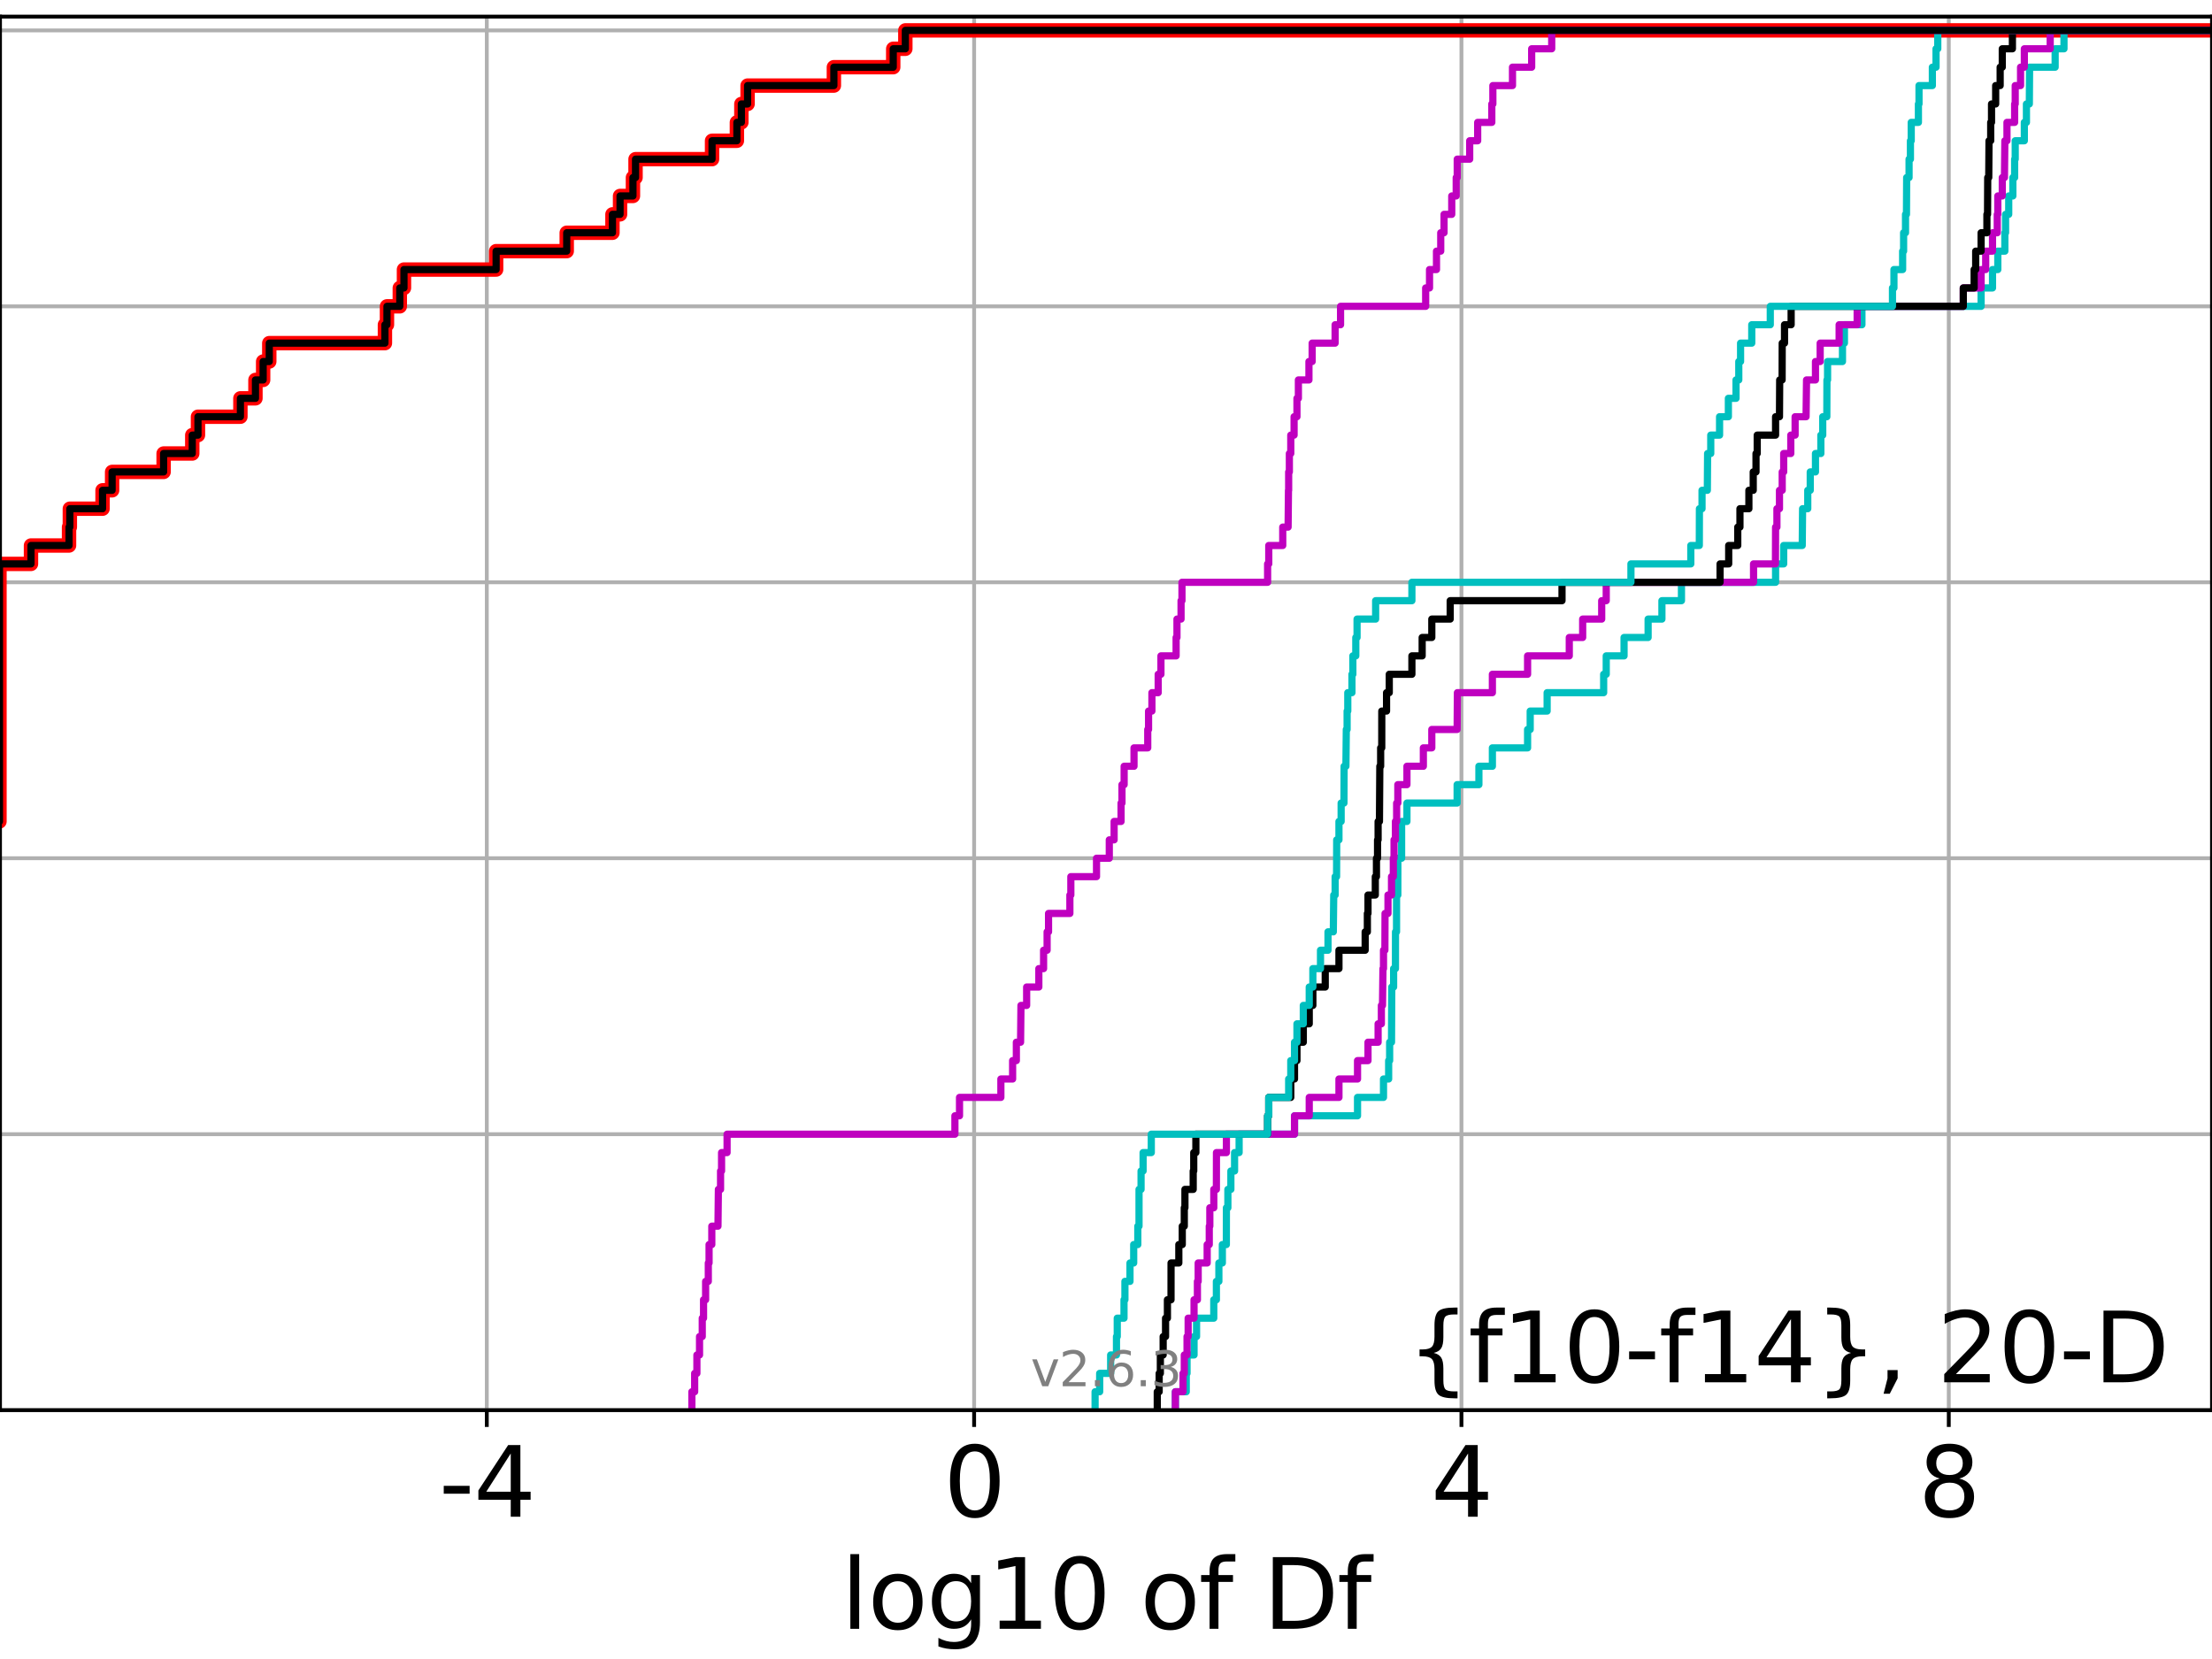 <?xml version="1.0" encoding="utf-8" standalone="no"?>
<!DOCTYPE svg PUBLIC "-//W3C//DTD SVG 1.1//EN"
  "http://www.w3.org/Graphics/SVG/1.1/DTD/svg11.dtd">
<svg xmlns:xlink="http://www.w3.org/1999/xlink" width="460.8pt" height="345.6pt" viewBox="0 0 460.8 345.6" xmlns="http://www.w3.org/2000/svg" version="1.1">
 <defs>
  <style type="text/css">*{stroke-linejoin: round; stroke-linecap: butt}</style>
 </defs>
 <g id="figure_1">
  <g id="patch_1">
   <path d="M 0 345.6 
L 460.8 345.6 
L 460.8 0 
L 0 0 
z
" style="fill: #ffffff"/>
  </g>
  <g id="axes_1">
   <g id="patch_2">
    <path d="M 0 293.76 
L 460.8 293.76 
L 460.8 3.456 
L 0 3.456 
z
" style="fill: #ffffff"/>
   </g>
   <g id="matplotlib.axis_1">
    <g id="xtick_1">
     <g id="line2d_1">
      <path d="M 101.409 293.76 
L 101.409 3.456 
" clip-path="url(#pea8ca3e4ce)" style="fill: none; stroke: #b0b0b0; stroke-width: 0.8; stroke-linecap: square"/>
     </g>
     <g id="line2d_2">
      <defs>
       <path id="md9b5176796" d="M 0 0 
L 0 3.5 
" style="stroke: #000000; stroke-width: 0.8"/>
      </defs>
      <g>
       <use xlink:href="#md9b5176796" x="101.409" y="293.76" style="stroke: #000000; stroke-width: 0.8"/>
      </g>
     </g>
     <g id="text_1">
      <!-- -4 -->
      <g transform="translate(91.439 315.957) scale(0.2 -0.2)">
       <defs>
        <path id="DejaVuSans-2d" d="M 313 2009 
L 1997 2009 
L 1997 1497 
L 313 1497 
L 313 2009 
z
" transform="scale(0.016)"/>
        <path id="DejaVuSans-34" d="M 2419 4116 
L 825 1625 
L 2419 1625 
L 2419 4116 
z
M 2253 4666 
L 3047 4666 
L 3047 1625 
L 3713 1625 
L 3713 1100 
L 3047 1100 
L 3047 0 
L 2419 0 
L 2419 1100 
L 313 1100 
L 313 1709 
L 2253 4666 
z
" transform="scale(0.016)"/>
       </defs>
       <use xlink:href="#DejaVuSans-2d"/>
       <use xlink:href="#DejaVuSans-34" x="36.084"/>
      </g>
     </g>
    </g>
    <g id="xtick_2">
     <g id="line2d_3">
      <path d="M 202.928 293.76 
L 202.928 3.456 
" clip-path="url(#pea8ca3e4ce)" style="fill: none; stroke: #b0b0b0; stroke-width: 0.8; stroke-linecap: square"/>
     </g>
     <g id="line2d_4">
      <g>
       <use xlink:href="#md9b5176796" x="202.928" y="293.76" style="stroke: #000000; stroke-width: 0.8"/>
      </g>
     </g>
     <g id="text_2">
      <!-- 0 -->
      <g transform="translate(196.566 315.957) scale(0.2 -0.2)">
       <defs>
        <path id="DejaVuSans-30" d="M 2034 4250 
Q 1547 4250 1301 3770 
Q 1056 3291 1056 2328 
Q 1056 1369 1301 889 
Q 1547 409 2034 409 
Q 2525 409 2770 889 
Q 3016 1369 3016 2328 
Q 3016 3291 2770 3770 
Q 2525 4250 2034 4250 
z
M 2034 4750 
Q 2819 4750 3233 4129 
Q 3647 3509 3647 2328 
Q 3647 1150 3233 529 
Q 2819 -91 2034 -91 
Q 1250 -91 836 529 
Q 422 1150 422 2328 
Q 422 3509 836 4129 
Q 1250 4750 2034 4750 
z
" transform="scale(0.016)"/>
       </defs>
       <use xlink:href="#DejaVuSans-30"/>
      </g>
     </g>
    </g>
    <g id="xtick_3">
     <g id="line2d_5">
      <path d="M 304.447 293.76 
L 304.447 3.456 
" clip-path="url(#pea8ca3e4ce)" style="fill: none; stroke: #b0b0b0; stroke-width: 0.8; stroke-linecap: square"/>
     </g>
     <g id="line2d_6">
      <g>
       <use xlink:href="#md9b5176796" x="304.447" y="293.76" style="stroke: #000000; stroke-width: 0.8"/>
      </g>
     </g>
     <g id="text_3">
      <!-- 4 -->
      <g transform="translate(298.084 315.957) scale(0.2 -0.2)">
       <use xlink:href="#DejaVuSans-34"/>
      </g>
     </g>
    </g>
    <g id="xtick_4">
     <g id="line2d_7">
      <path d="M 405.966 293.76 
L 405.966 3.456 
" clip-path="url(#pea8ca3e4ce)" style="fill: none; stroke: #b0b0b0; stroke-width: 0.8; stroke-linecap: square"/>
     </g>
     <g id="line2d_8">
      <g>
       <use xlink:href="#md9b5176796" x="405.966" y="293.76" style="stroke: #000000; stroke-width: 0.8"/>
      </g>
     </g>
     <g id="text_4">
      <!-- 8 -->
      <g transform="translate(399.603 315.957) scale(0.2 -0.2)">
       <defs>
        <path id="DejaVuSans-38" d="M 2034 2216 
Q 1584 2216 1326 1975 
Q 1069 1734 1069 1313 
Q 1069 891 1326 650 
Q 1584 409 2034 409 
Q 2484 409 2743 651 
Q 3003 894 3003 1313 
Q 3003 1734 2745 1975 
Q 2488 2216 2034 2216 
z
M 1403 2484 
Q 997 2584 770 2862 
Q 544 3141 544 3541 
Q 544 4100 942 4425 
Q 1341 4750 2034 4750 
Q 2731 4750 3128 4425 
Q 3525 4100 3525 3541 
Q 3525 3141 3298 2862 
Q 3072 2584 2669 2484 
Q 3125 2378 3379 2068 
Q 3634 1759 3634 1313 
Q 3634 634 3220 271 
Q 2806 -91 2034 -91 
Q 1263 -91 848 271 
Q 434 634 434 1313 
Q 434 1759 690 2068 
Q 947 2378 1403 2484 
z
M 1172 3481 
Q 1172 3119 1398 2916 
Q 1625 2713 2034 2713 
Q 2441 2713 2670 2916 
Q 2900 3119 2900 3481 
Q 2900 3844 2670 4047 
Q 2441 4250 2034 4250 
Q 1625 4250 1398 4047 
Q 1172 3844 1172 3481 
z
" transform="scale(0.016)"/>
       </defs>
       <use xlink:href="#DejaVuSans-38"/>
      </g>
     </g>
    </g>
    <g id="text_5">
     <!-- log10 of Df -->
     <g transform="translate(175.214 339.313) scale(0.2 -0.2)">
      <defs>
       <path id="DejaVuSans-6c" d="M 603 4863 
L 1178 4863 
L 1178 0 
L 603 0 
L 603 4863 
z
" transform="scale(0.016)"/>
       <path id="DejaVuSans-6f" d="M 1959 3097 
Q 1497 3097 1228 2736 
Q 959 2375 959 1747 
Q 959 1119 1226 758 
Q 1494 397 1959 397 
Q 2419 397 2687 759 
Q 2956 1122 2956 1747 
Q 2956 2369 2687 2733 
Q 2419 3097 1959 3097 
z
M 1959 3584 
Q 2709 3584 3137 3096 
Q 3566 2609 3566 1747 
Q 3566 888 3137 398 
Q 2709 -91 1959 -91 
Q 1206 -91 779 398 
Q 353 888 353 1747 
Q 353 2609 779 3096 
Q 1206 3584 1959 3584 
z
" transform="scale(0.016)"/>
       <path id="DejaVuSans-67" d="M 2906 1791 
Q 2906 2416 2648 2759 
Q 2391 3103 1925 3103 
Q 1463 3103 1205 2759 
Q 947 2416 947 1791 
Q 947 1169 1205 825 
Q 1463 481 1925 481 
Q 2391 481 2648 825 
Q 2906 1169 2906 1791 
z
M 3481 434 
Q 3481 -459 3084 -895 
Q 2688 -1331 1869 -1331 
Q 1566 -1331 1297 -1286 
Q 1028 -1241 775 -1147 
L 775 -588 
Q 1028 -725 1275 -790 
Q 1522 -856 1778 -856 
Q 2344 -856 2625 -561 
Q 2906 -266 2906 331 
L 2906 616 
Q 2728 306 2450 153 
Q 2172 0 1784 0 
Q 1141 0 747 490 
Q 353 981 353 1791 
Q 353 2603 747 3093 
Q 1141 3584 1784 3584 
Q 2172 3584 2450 3431 
Q 2728 3278 2906 2969 
L 2906 3500 
L 3481 3500 
L 3481 434 
z
" transform="scale(0.016)"/>
       <path id="DejaVuSans-31" d="M 794 531 
L 1825 531 
L 1825 4091 
L 703 3866 
L 703 4441 
L 1819 4666 
L 2450 4666 
L 2450 531 
L 3481 531 
L 3481 0 
L 794 0 
L 794 531 
z
" transform="scale(0.016)"/>
       <path id="DejaVuSans-20" transform="scale(0.016)"/>
       <path id="DejaVuSans-66" d="M 2375 4863 
L 2375 4384 
L 1825 4384 
Q 1516 4384 1395 4259 
Q 1275 4134 1275 3809 
L 1275 3500 
L 2222 3500 
L 2222 3053 
L 1275 3053 
L 1275 0 
L 697 0 
L 697 3053 
L 147 3053 
L 147 3500 
L 697 3500 
L 697 3744 
Q 697 4328 969 4595 
Q 1241 4863 1831 4863 
L 2375 4863 
z
" transform="scale(0.016)"/>
       <path id="DejaVuSans-44" d="M 1259 4147 
L 1259 519 
L 2022 519 
Q 2988 519 3436 956 
Q 3884 1394 3884 2338 
Q 3884 3275 3436 3711 
Q 2988 4147 2022 4147 
L 1259 4147 
z
M 628 4666 
L 1925 4666 
Q 3281 4666 3915 4102 
Q 4550 3538 4550 2338 
Q 4550 1131 3912 565 
Q 3275 0 1925 0 
L 628 0 
L 628 4666 
z
" transform="scale(0.016)"/>
      </defs>
      <use xlink:href="#DejaVuSans-6c"/>
      <use xlink:href="#DejaVuSans-6f" x="27.783"/>
      <use xlink:href="#DejaVuSans-67" x="88.965"/>
      <use xlink:href="#DejaVuSans-31" x="152.441"/>
      <use xlink:href="#DejaVuSans-30" x="216.064"/>
      <use xlink:href="#DejaVuSans-20" x="279.688"/>
      <use xlink:href="#DejaVuSans-6f" x="311.475"/>
      <use xlink:href="#DejaVuSans-66" x="372.656"/>
      <use xlink:href="#DejaVuSans-20" x="407.861"/>
      <use xlink:href="#DejaVuSans-44" x="439.648"/>
      <use xlink:href="#DejaVuSans-66" x="516.65"/>
     </g>
    </g>
   </g>
   <g id="matplotlib.axis_2">
    <g id="ytick_1">
     <g id="line2d_9">
      <path d="M 0 293.76 
L 460.8 293.76 
" clip-path="url(#pea8ca3e4ce)" style="fill: none; stroke: #b0b0b0; stroke-width: 0.8; stroke-linecap: square"/>
     </g>
     <g id="line2d_10">
      <defs>
       <path id="m31395fed6f" d="M 0 0 
L -3.5 0 
" style="stroke: #000000; stroke-width: 0.8"/>
      </defs>
      <g>
       <use xlink:href="#m31395fed6f" x="0" y="293.76" style="stroke: #000000; stroke-width: 0.8"/>
      </g>
     </g>
    </g>
    <g id="ytick_2">
     <g id="line2d_11">
      <path d="M 0 236.274 
L 460.8 236.274 
" clip-path="url(#pea8ca3e4ce)" style="fill: none; stroke: #b0b0b0; stroke-width: 0.8; stroke-linecap: square"/>
     </g>
     <g id="line2d_12">
      <g>
       <use xlink:href="#m31395fed6f" x="0" y="236.274" style="stroke: #000000; stroke-width: 0.8"/>
      </g>
     </g>
    </g>
    <g id="ytick_3">
     <g id="line2d_13">
      <path d="M 0 178.788 
L 460.8 178.788 
" clip-path="url(#pea8ca3e4ce)" style="fill: none; stroke: #b0b0b0; stroke-width: 0.8; stroke-linecap: square"/>
     </g>
     <g id="line2d_14">
      <g>
       <use xlink:href="#m31395fed6f" x="0" y="178.788" style="stroke: #000000; stroke-width: 0.8"/>
      </g>
     </g>
    </g>
    <g id="ytick_4">
     <g id="line2d_15">
      <path d="M 0 121.302 
L 460.8 121.302 
" clip-path="url(#pea8ca3e4ce)" style="fill: none; stroke: #b0b0b0; stroke-width: 0.8; stroke-linecap: square"/>
     </g>
     <g id="line2d_16">
      <g>
       <use xlink:href="#m31395fed6f" x="0" y="121.302" style="stroke: #000000; stroke-width: 0.8"/>
      </g>
     </g>
    </g>
    <g id="ytick_5">
     <g id="line2d_17">
      <path d="M 0 63.816 
L 460.8 63.816 
" clip-path="url(#pea8ca3e4ce)" style="fill: none; stroke: #b0b0b0; stroke-width: 0.8; stroke-linecap: square"/>
     </g>
     <g id="line2d_18">
      <g>
       <use xlink:href="#m31395fed6f" x="0" y="63.816" style="stroke: #000000; stroke-width: 0.8"/>
      </g>
     </g>
    </g>
    <g id="ytick_6">
     <g id="line2d_19">
      <path d="M 0 6.33 
L 460.8 6.33 
" clip-path="url(#pea8ca3e4ce)" style="fill: none; stroke: #b0b0b0; stroke-width: 0.8; stroke-linecap: square"/>
     </g>
     <g id="line2d_20">
      <g>
       <use xlink:href="#m31395fed6f" x="0" y="6.33" style="stroke: #000000; stroke-width: 0.8"/>
      </g>
     </g>
    </g>
   </g>
   <g id="line2d_21">
    <path d="M -1 171.123 
L -0.11 171.123 
L -0.11 117.47 
L 6.456 117.47 
L 6.456 113.637 
L 14.383 113.637 
L 14.383 109.805 
L 14.551 109.805 
L 14.551 105.973 
L 21.362 105.973 
L 21.362 102.14 
L 23.355 102.14 
L 23.355 98.308 
L 34.083 98.308 
L 34.083 94.475 
L 40.052 94.475 
L 40.052 90.643 
L 41.242 90.643 
L 41.242 86.811 
L 50.08 86.811 
L 50.08 82.978 
L 53.215 82.978 
L 53.215 79.146 
L 54.818 79.146 
L 54.818 75.313 
L 56.095 75.313 
L 56.095 71.481 
L 80.188 71.481 
L 80.188 67.649 
L 80.613 67.649 
L 80.613 63.816 
L 83.287 63.816 
L 83.287 59.984 
L 84.155 59.984 
L 84.155 56.151 
L 103.351 56.151 
L 103.351 52.319 
L 118.06 52.319 
L 118.06 48.487 
L 127.586 48.487 
L 127.586 44.654 
L 129.169 44.654 
L 129.169 40.822 
L 131.855 40.822 
L 131.855 36.989 
L 132.394 36.989 
L 132.394 33.157 
L 148.333 33.157 
L 148.333 29.325 
L 153.507 29.325 
L 153.507 25.492 
L 154.44 25.492 
L 154.44 21.66 
L 155.737 21.66 
L 155.737 17.827 
L 173.713 17.827 
L 173.713 13.995 
L 186.075 13.995 
L 186.075 10.163 
L 188.6 10.163 
L 188.6 6.33 
L 188.6 6.33 
L 460.8 6.33 
L 460.8 6.33 
" clip-path="url(#pea8ca3e4ce)" style="fill: none; stroke: #ff0000; stroke-width: 3; stroke-linecap: square"/>
   </g>
   <g id="line2d_22">
    <path d="M 244.849 293.76 
L 244.849 289.928 
L 247.118 289.928 
L 247.118 286.095 
L 247.282 286.095 
L 247.282 282.263 
L 248.742 282.263 
L 248.742 278.43 
L 249.264 278.43 
L 249.264 274.598 
L 252.852 274.598 
L 252.852 270.766 
L 253.397 270.766 
L 253.397 266.933 
L 253.915 266.933 
L 253.915 263.101 
L 254.639 263.101 
L 254.639 259.268 
L 255.471 259.268 
L 255.482 251.604 
L 255.789 251.604 
L 255.789 247.771 
L 256.414 247.771 
L 256.414 243.939 
L 257.185 243.939 
L 257.185 240.106 
L 258.132 240.106 
L 258.132 236.274 
L 269.67 236.274 
L 269.67 232.442 
L 282.798 232.442 
L 282.798 228.609 
L 288.209 228.609 
L 288.209 224.777 
L 289.281 224.777 
L 289.281 220.944 
L 289.489 220.944 
L 289.489 217.112 
L 289.878 217.112 
L 289.933 205.615 
L 290.318 205.615 
L 290.318 201.782 
L 290.697 201.782 
L 290.709 194.118 
L 290.923 194.118 
L 290.929 186.453 
L 291.193 186.453 
L 291.201 178.788 
L 291.981 178.788 
L 291.982 171.123 
L 293.092 171.123 
L 293.092 167.291 
L 303.546 167.291 
L 303.546 163.459 
L 308.083 163.459 
L 308.083 159.626 
L 310.891 159.626 
L 310.891 155.794 
L 318.225 155.794 
L 318.225 151.961 
L 318.769 151.961 
L 318.769 148.129 
L 322.297 148.129 
L 322.297 144.297 
L 334.071 144.297 
L 334.071 140.464 
L 334.608 140.464 
L 334.608 136.632 
L 338.321 136.632 
L 338.321 132.799 
L 343.333 132.799 
L 343.333 128.967 
L 346.208 128.967 
L 346.208 125.135 
L 350.279 125.135 
L 350.279 121.302 
L 369.885 121.302 
L 369.885 117.47 
L 371.577 117.47 
L 371.577 113.637 
L 375.437 113.637 
L 375.512 105.973 
L 376.589 105.973 
L 376.589 102.14 
L 377.107 102.14 
L 377.107 98.308 
L 378.196 98.308 
L 378.196 94.475 
L 379.318 94.475 
L 379.318 90.643 
L 379.709 90.643 
L 379.709 86.811 
L 380.56 86.811 
L 380.585 79.146 
L 380.717 79.146 
L 380.717 75.313 
L 383.821 75.313 
L 383.821 71.481 
L 384.226 71.481 
L 384.226 67.649 
L 387.875 67.649 
L 387.875 63.816 
L 412.7 63.816 
L 412.7 59.984 
L 415.078 59.984 
L 415.078 56.151 
L 416.181 56.151 
L 416.181 52.319 
L 417.647 52.319 
L 417.647 48.487 
L 417.797 48.487 
L 417.797 44.654 
L 418.454 44.654 
L 418.454 40.822 
L 419.315 40.822 
L 419.315 36.989 
L 419.686 36.989 
L 419.686 33.157 
L 419.807 33.157 
L 419.807 29.325 
L 421.706 29.325 
L 421.706 25.492 
L 422.145 25.492 
L 422.145 21.66 
L 422.749 21.66 
L 422.8 13.995 
L 428.125 13.995 
L 428.125 10.163 
L 429.966 10.163 
L 429.966 6.33 
L 429.966 6.33 
L 460.8 6.33 
L 460.8 6.33 
" clip-path="url(#pea8ca3e4ce)" style="fill: none; stroke: #00bfbf; stroke-width: 1.5; stroke-linecap: square"/>
   </g>
   <g id="line2d_23">
    <path d="M 244.849 293.76 
L 244.849 289.928 
L 246.446 289.928 
L 246.446 286.095 
L 246.71 286.095 
L 246.71 282.263 
L 247.282 282.263 
L 247.282 278.43 
L 247.513 278.43 
L 247.513 274.598 
L 248.742 274.598 
L 248.742 270.766 
L 249.442 270.766 
L 249.442 266.933 
L 249.604 266.933 
L 249.604 263.101 
L 251.475 263.101 
L 251.475 259.268 
L 251.912 259.268 
L 251.912 255.436 
L 252.029 255.436 
L 252.029 251.604 
L 252.856 251.604 
L 252.856 247.771 
L 253.397 247.771 
L 253.411 240.106 
L 255.482 240.106 
L 255.482 236.274 
L 269.67 236.274 
L 269.67 232.442 
L 272.739 232.442 
L 272.739 228.609 
L 278.929 228.609 
L 278.929 224.777 
L 282.798 224.777 
L 282.798 220.944 
L 284.979 220.944 
L 284.979 217.112 
L 287.084 217.112 
L 287.084 213.28 
L 287.764 213.28 
L 287.764 209.447 
L 287.999 209.447 
L 288.094 201.782 
L 288.209 201.782 
L 288.209 197.95 
L 288.499 197.95 
L 288.528 190.285 
L 289.143 190.285 
L 289.143 186.453 
L 289.878 186.453 
L 289.878 182.621 
L 290.254 182.621 
L 290.254 178.788 
L 290.403 178.788 
L 290.403 174.956 
L 290.69 174.956 
L 290.69 171.123 
L 290.946 171.123 
L 290.946 167.291 
L 291.193 167.291 
L 291.193 163.459 
L 293.092 163.459 
L 293.092 159.626 
L 296.511 159.626 
L 296.511 155.794 
L 298.271 155.794 
L 298.271 151.961 
L 303.546 151.961 
L 303.603 144.297 
L 310.891 144.297 
L 310.891 140.464 
L 318.225 140.464 
L 318.225 136.632 
L 326.91 136.632 
L 326.91 132.799 
L 329.699 132.799 
L 329.699 128.967 
L 333.664 128.967 
L 333.664 125.135 
L 334.608 125.135 
L 334.608 121.302 
L 365.295 121.302 
L 365.295 117.47 
L 369.858 117.47 
L 369.885 109.805 
L 370.166 109.805 
L 370.166 105.973 
L 370.698 105.973 
L 370.698 102.14 
L 371.268 102.14 
L 371.268 98.308 
L 371.577 98.308 
L 371.577 94.475 
L 373.056 94.475 
L 373.056 90.643 
L 373.956 90.643 
L 373.956 86.811 
L 376.237 86.811 
L 376.336 79.146 
L 378.196 79.146 
L 378.196 75.313 
L 379.175 75.313 
L 379.175 71.481 
L 383.126 71.481 
L 383.126 67.649 
L 386.882 67.649 
L 386.882 63.816 
L 408.989 63.816 
L 408.989 59.984 
L 412.7 59.984 
L 412.7 56.151 
L 413.655 56.151 
L 413.655 52.319 
L 415.078 52.319 
L 415.078 48.487 
L 416.065 48.487 
L 416.065 44.654 
L 416.181 44.654 
L 416.181 40.822 
L 417.112 40.822 
L 417.112 36.989 
L 417.565 36.989 
L 417.647 29.325 
L 418.089 29.325 
L 418.089 25.492 
L 419.686 25.492 
L 419.686 21.66 
L 419.807 21.66 
L 419.807 17.827 
L 420.92 17.827 
L 420.92 13.995 
L 421.706 13.995 
L 421.706 10.163 
L 427.093 10.163 
L 427.093 6.33 
L 427.093 6.33 
L 460.8 6.33 
L 460.8 6.33 
" clip-path="url(#pea8ca3e4ce)" style="fill: none; stroke: #bf00bf; stroke-width: 1.5; stroke-linecap: square"/>
   </g>
   <g id="line2d_24">
    <path d="M 241.078 293.76 
L 241.078 289.928 
L 241.475 289.928 
L 241.475 286.095 
L 241.724 286.095 
L 241.724 282.263 
L 242.308 282.263 
L 242.308 278.43 
L 242.806 278.43 
L 242.806 274.598 
L 243.195 274.598 
L 243.195 270.766 
L 243.945 270.766 
L 243.951 263.101 
L 245.571 263.101 
L 245.571 259.268 
L 246.288 259.268 
L 246.288 255.436 
L 246.71 255.436 
L 246.71 251.604 
L 246.843 251.604 
L 246.843 247.771 
L 248.565 247.771 
L 248.565 243.939 
L 248.678 243.939 
L 248.678 240.106 
L 249.123 240.106 
L 249.123 236.274 
L 264.066 236.274 
L 264.066 232.442 
L 264.306 232.442 
L 264.306 228.609 
L 268.891 228.609 
L 268.891 224.777 
L 269.67 224.777 
L 269.67 220.944 
L 270.18 220.944 
L 270.18 217.112 
L 271.502 217.112 
L 271.502 213.28 
L 272.739 213.28 
L 272.739 209.447 
L 273.493 209.447 
L 273.493 205.615 
L 276.071 205.615 
L 276.071 201.782 
L 278.929 201.782 
L 278.929 197.95 
L 284.389 197.95 
L 284.389 194.118 
L 284.847 194.118 
L 284.847 190.285 
L 284.979 190.285 
L 284.979 186.453 
L 286.502 186.453 
L 286.502 182.621 
L 286.741 182.621 
L 286.741 178.788 
L 286.968 178.788 
L 286.968 174.956 
L 287.084 174.956 
L 287.084 171.123 
L 287.365 171.123 
L 287.441 159.626 
L 287.614 159.626 
L 287.614 155.794 
L 287.844 155.794 
L 287.852 148.129 
L 288.844 148.129 
L 288.844 144.297 
L 289.41 144.297 
L 289.41 140.464 
L 294.124 140.464 
L 294.124 136.632 
L 296.263 136.632 
L 296.263 132.799 
L 298.271 132.799 
L 298.271 128.967 
L 302.102 128.967 
L 302.102 125.135 
L 325.396 125.135 
L 325.396 121.302 
L 358.323 121.302 
L 358.323 117.47 
L 360.119 117.47 
L 360.119 113.637 
L 362.006 113.637 
L 362.006 109.805 
L 362.463 109.805 
L 362.463 105.973 
L 364.325 105.973 
L 364.325 102.14 
L 365.23 102.14 
L 365.23 98.308 
L 365.808 98.308 
L 365.808 94.475 
L 366.062 94.475 
L 366.062 90.643 
L 369.885 90.643 
L 369.885 86.811 
L 370.698 86.811 
L 370.741 79.146 
L 371.247 79.146 
L 371.268 71.481 
L 371.748 71.481 
L 371.748 67.649 
L 373.127 67.649 
L 373.127 63.816 
L 408.989 63.816 
L 408.989 59.984 
L 411.251 59.984 
L 411.251 56.151 
L 411.572 56.151 
L 411.572 52.319 
L 412.7 52.319 
L 412.7 48.487 
L 413.909 48.487 
L 413.909 44.654 
L 414.042 44.654 
L 414.078 36.989 
L 414.293 36.989 
L 414.347 29.325 
L 414.699 29.325 
L 414.699 25.492 
L 414.871 25.492 
L 414.871 21.66 
L 415.735 21.66 
L 415.735 17.827 
L 416.669 17.827 
L 416.669 13.995 
L 417.112 13.995 
L 417.112 10.163 
L 419.22 10.163 
L 419.22 6.33 
L 419.22 6.33 
L 460.8 6.33 
L 460.8 6.33 
" clip-path="url(#pea8ca3e4ce)" style="fill: none; stroke: #000000; stroke-width: 1.5; stroke-linecap: square"/>
   </g>
   <g id="line2d_25">
    <path d="M 228.128 293.76 
L 228.128 289.928 
L 229.082 289.928 
L 229.082 286.095 
L 231.37 286.095 
L 231.37 282.263 
L 232.583 282.263 
L 232.583 278.43 
L 232.744 278.43 
L 232.744 274.598 
L 234.152 274.598 
L 234.152 270.766 
L 234.341 270.766 
L 234.341 266.933 
L 235.398 266.933 
L 235.398 263.101 
L 236.169 263.101 
L 236.169 259.268 
L 237.027 259.268 
L 237.027 255.436 
L 237.279 255.436 
L 237.28 247.771 
L 237.704 247.771 
L 237.704 243.939 
L 238.128 243.939 
L 238.128 240.106 
L 239.836 240.106 
L 239.836 236.274 
L 264.066 236.274 
L 264.066 232.442 
L 264.306 232.442 
L 264.306 228.609 
L 268.451 228.609 
L 268.451 224.777 
L 268.891 224.777 
L 268.891 220.944 
L 269.67 220.944 
L 269.67 217.112 
L 270.18 217.112 
L 270.18 213.28 
L 271.502 213.28 
L 271.502 209.447 
L 272.739 209.447 
L 272.739 205.615 
L 273.493 205.615 
L 273.493 201.782 
L 275.084 201.782 
L 275.084 197.95 
L 276.646 197.95 
L 276.646 194.118 
L 277.753 194.118 
L 277.843 186.453 
L 278.134 186.453 
L 278.134 182.621 
L 278.433 182.621 
L 278.459 174.956 
L 278.929 174.956 
L 278.929 171.123 
L 279.384 171.123 
L 279.384 167.291 
L 279.971 167.291 
L 280.004 159.626 
L 280.38 159.626 
L 280.461 151.961 
L 280.628 151.961 
L 280.628 148.129 
L 280.768 148.129 
L 280.768 144.297 
L 281.635 144.297 
L 281.635 140.464 
L 281.824 140.464 
L 281.824 136.632 
L 282.438 136.632 
L 282.438 132.799 
L 282.7 132.799 
L 282.7 128.967 
L 286.571 128.967 
L 286.571 125.135 
L 294.124 125.135 
L 294.124 121.302 
L 339.755 121.302 
L 339.755 117.47 
L 352.227 117.47 
L 352.227 113.637 
L 353.998 113.637 
L 354.02 105.973 
L 354.563 105.973 
L 354.563 102.14 
L 355.67 102.14 
L 355.725 94.475 
L 356.381 94.475 
L 356.381 90.643 
L 358.218 90.643 
L 358.218 86.811 
L 360.052 86.811 
L 360.052 82.978 
L 361.645 82.978 
L 361.645 79.146 
L 362.221 79.146 
L 362.221 75.313 
L 362.592 75.313 
L 362.592 71.481 
L 364.923 71.481 
L 364.923 67.649 
L 368.782 67.649 
L 368.782 63.816 
L 394.236 63.816 
L 394.236 59.984 
L 394.545 59.984 
L 394.545 56.151 
L 396.352 56.151 
L 396.352 52.319 
L 396.556 52.319 
L 396.556 48.487 
L 396.953 48.487 
L 396.953 44.654 
L 397.152 44.654 
L 397.193 36.989 
L 397.693 36.989 
L 397.693 33.157 
L 397.978 33.157 
L 397.978 29.325 
L 398.145 29.325 
L 398.145 25.492 
L 399.64 25.492 
L 399.64 21.66 
L 399.765 21.66 
L 399.765 17.827 
L 402.545 17.827 
L 402.545 13.995 
L 403.312 13.995 
L 403.312 10.163 
L 403.674 10.163 
L 403.674 6.33 
L 403.674 6.33 
L 460.8 6.33 
L 460.8 6.33 
" clip-path="url(#pea8ca3e4ce)" style="fill: none; stroke: #00bfbf; stroke-width: 1.5; stroke-linecap: square"/>
   </g>
   <g id="line2d_26">
    <path d="M 144.131 293.76 
L 144.131 289.928 
L 144.71 289.928 
L 144.71 286.095 
L 145.177 286.095 
L 145.177 282.263 
L 145.725 282.263 
L 145.725 278.43 
L 146.292 278.43 
L 146.292 274.598 
L 146.562 274.598 
L 146.562 270.766 
L 146.994 270.766 
L 146.994 266.933 
L 147.553 266.933 
L 147.553 263.101 
L 147.712 263.101 
L 147.712 259.268 
L 148.282 259.268 
L 148.282 255.436 
L 149.568 255.436 
L 149.652 247.771 
L 150.105 247.771 
L 150.105 243.939 
L 150.315 243.939 
L 150.315 240.106 
L 151.464 240.106 
L 151.464 236.274 
L 198.925 236.274 
L 198.925 232.442 
L 199.884 232.442 
L 199.884 228.609 
L 208.501 228.609 
L 208.501 224.777 
L 210.946 224.777 
L 210.946 220.944 
L 211.726 220.944 
L 211.726 217.112 
L 212.604 217.112 
L 212.684 209.447 
L 213.869 209.447 
L 213.869 205.615 
L 216.409 205.615 
L 216.409 201.782 
L 217.398 201.782 
L 217.398 197.95 
L 218.133 197.95 
L 218.133 194.118 
L 218.431 194.118 
L 218.431 190.285 
L 222.876 190.285 
L 222.876 186.453 
L 223.076 186.453 
L 223.076 182.621 
L 228.425 182.621 
L 228.425 178.788 
L 231.086 178.788 
L 231.086 174.956 
L 232.092 174.956 
L 232.092 171.123 
L 233.538 171.123 
L 233.538 167.291 
L 233.73 167.291 
L 233.73 163.459 
L 234.179 163.459 
L 234.179 159.626 
L 236.237 159.626 
L 236.237 155.794 
L 239.096 155.794 
L 239.096 151.961 
L 239.267 151.961 
L 239.267 148.129 
L 239.965 148.129 
L 239.965 144.297 
L 241.273 144.297 
L 241.273 140.464 
L 241.846 140.464 
L 241.846 136.632 
L 245.006 136.632 
L 245.006 132.799 
L 245.185 132.799 
L 245.185 128.967 
L 246.035 128.967 
L 246.035 125.135 
L 246.227 125.135 
L 246.227 121.302 
L 264.066 121.302 
L 264.066 117.47 
L 264.306 117.47 
L 264.306 113.637 
L 267.217 113.637 
L 267.217 109.805 
L 268.335 109.805 
L 268.411 102.14 
L 268.451 102.14 
L 268.451 98.308 
L 268.598 98.308 
L 268.598 94.475 
L 268.891 94.475 
L 268.891 90.643 
L 269.584 90.643 
L 269.584 86.811 
L 270.18 86.811 
L 270.18 82.978 
L 270.479 82.978 
L 270.479 79.146 
L 272.676 79.146 
L 272.676 75.313 
L 273.346 75.313 
L 273.346 71.481 
L 278.128 71.481 
L 278.128 67.649 
L 279.263 67.649 
L 279.263 63.816 
L 296.991 63.816 
L 296.991 59.984 
L 297.796 59.984 
L 297.796 56.151 
L 299.248 56.151 
L 299.248 52.319 
L 300.133 52.319 
L 300.133 48.487 
L 300.822 48.487 
L 300.822 44.654 
L 302.425 44.654 
L 302.425 40.822 
L 303.355 40.822 
L 303.355 36.989 
L 303.567 36.989 
L 303.567 33.157 
L 306.165 33.157 
L 306.165 29.325 
L 307.829 29.325 
L 307.829 25.492 
L 310.772 25.492 
L 310.772 21.66 
L 310.991 21.66 
L 310.991 17.827 
L 315.079 17.827 
L 315.079 13.995 
L 319.075 13.995 
L 319.075 10.163 
L 323.249 10.163 
L 323.249 6.33 
L 323.249 6.33 
L 460.8 6.33 
L 460.8 6.33 
" clip-path="url(#pea8ca3e4ce)" style="fill: none; stroke: #bf00bf; stroke-width: 1.5; stroke-linecap: square"/>
   </g>
   <g id="line2d_27">
    <path d="M -1 171.123 
L -0.11 171.123 
L -0.11 117.47 
L 6.456 117.47 
L 6.456 113.637 
L 14.383 113.637 
L 14.383 109.805 
L 14.551 109.805 
L 14.551 105.973 
L 21.362 105.973 
L 21.362 102.14 
L 23.355 102.14 
L 23.355 98.308 
L 34.083 98.308 
L 34.083 94.475 
L 40.052 94.475 
L 40.052 90.643 
L 41.242 90.643 
L 41.242 86.811 
L 50.08 86.811 
L 50.08 82.978 
L 53.215 82.978 
L 53.215 79.146 
L 54.818 79.146 
L 54.818 75.313 
L 56.095 75.313 
L 56.095 71.481 
L 80.188 71.481 
L 80.188 67.649 
L 80.613 67.649 
L 80.613 63.816 
L 83.287 63.816 
L 83.287 59.984 
L 84.155 59.984 
L 84.155 56.151 
L 103.351 56.151 
L 103.351 52.319 
L 118.06 52.319 
L 118.06 48.487 
L 127.586 48.487 
L 127.586 44.654 
L 129.169 44.654 
L 129.169 40.822 
L 131.855 40.822 
L 131.855 36.989 
L 132.394 36.989 
L 132.394 33.157 
L 148.333 33.157 
L 148.333 29.325 
L 153.507 29.325 
L 153.507 25.492 
L 154.44 25.492 
L 154.44 21.66 
L 155.737 21.66 
L 155.737 17.827 
L 173.713 17.827 
L 173.713 13.995 
L 186.075 13.995 
L 186.075 10.163 
L 188.6 10.163 
L 188.6 6.33 
L 188.6 6.33 
L 460.8 6.33 
L 460.8 6.33 
" clip-path="url(#pea8ca3e4ce)" style="fill: none; stroke: #000000; stroke-width: 1.5; stroke-linecap: square"/>
   </g>
   <g id="patch_3">
    <path d="M 0 293.76 
L 0 3.456 
" style="fill: none; stroke: #000000; stroke-width: 0.8; stroke-linejoin: miter; stroke-linecap: square"/>
   </g>
   <g id="patch_4">
    <path d="M 460.8 293.76 
L 460.8 3.456 
" style="fill: none; stroke: #000000; stroke-width: 0.8; stroke-linejoin: miter; stroke-linecap: square"/>
   </g>
   <g id="patch_5">
    <path d="M 0 293.76 
L 460.8 293.76 
" style="fill: none; stroke: #000000; stroke-width: 0.8; stroke-linejoin: miter; stroke-linecap: square"/>
   </g>
   <g id="patch_6">
    <path d="M 0 3.456 
L 460.8 3.456 
" style="fill: none; stroke: #000000; stroke-width: 0.8; stroke-linejoin: miter; stroke-linecap: square"/>
   </g>
   <g id="text_6">
    <!-- {f10-f14}, 20-D -->
    <g transform="translate(293.159 287.954) scale(0.2 -0.2)">
     <defs>
      <path id="DejaVuSans-7b" d="M 3272 -594 
L 3272 -1044 
L 3078 -1044 
Q 2300 -1044 2036 -812 
Q 1772 -581 1772 109 
L 1772 856 
Q 1772 1328 1603 1509 
Q 1434 1691 991 1691 
L 800 1691 
L 800 2138 
L 991 2138 
Q 1438 2138 1605 2317 
Q 1772 2497 1772 2963 
L 1772 3713 
Q 1772 4403 2036 4633 
Q 2300 4863 3078 4863 
L 3272 4863 
L 3272 4416 
L 3059 4416 
Q 2619 4416 2484 4278 
Q 2350 4141 2350 3700 
L 2350 2925 
Q 2350 2434 2208 2212 
Q 2066 1991 1722 1913 
Q 2069 1828 2209 1606 
Q 2350 1384 2350 897 
L 2350 122 
Q 2350 -319 2484 -456 
Q 2619 -594 3059 -594 
L 3272 -594 
z
" transform="scale(0.016)"/>
      <path id="DejaVuSans-7d" d="M 800 -594 
L 1019 -594 
Q 1456 -594 1589 -459 
Q 1722 -325 1722 122 
L 1722 897 
Q 1722 1384 1862 1606 
Q 2003 1828 2350 1913 
Q 2003 1991 1862 2212 
Q 1722 2434 1722 2925 
L 1722 3700 
Q 1722 4144 1589 4280 
Q 1456 4416 1019 4416 
L 800 4416 
L 800 4863 
L 997 4863 
Q 1775 4863 2036 4633 
Q 2297 4403 2297 3713 
L 2297 2963 
Q 2297 2497 2465 2317 
Q 2634 2138 3078 2138 
L 3272 2138 
L 3272 1691 
L 3078 1691 
Q 2634 1691 2465 1509 
Q 2297 1328 2297 856 
L 2297 109 
Q 2297 -581 2036 -812 
Q 1775 -1044 997 -1044 
L 800 -1044 
L 800 -594 
z
" transform="scale(0.016)"/>
      <path id="DejaVuSans-2c" d="M 750 794 
L 1409 794 
L 1409 256 
L 897 -744 
L 494 -744 
L 750 256 
L 750 794 
z
" transform="scale(0.016)"/>
      <path id="DejaVuSans-32" d="M 1228 531 
L 3431 531 
L 3431 0 
L 469 0 
L 469 531 
Q 828 903 1448 1529 
Q 2069 2156 2228 2338 
Q 2531 2678 2651 2914 
Q 2772 3150 2772 3378 
Q 2772 3750 2511 3984 
Q 2250 4219 1831 4219 
Q 1534 4219 1204 4116 
Q 875 4013 500 3803 
L 500 4441 
Q 881 4594 1212 4672 
Q 1544 4750 1819 4750 
Q 2544 4750 2975 4387 
Q 3406 4025 3406 3419 
Q 3406 3131 3298 2873 
Q 3191 2616 2906 2266 
Q 2828 2175 2409 1742 
Q 1991 1309 1228 531 
z
" transform="scale(0.016)"/>
     </defs>
     <use xlink:href="#DejaVuSans-7b"/>
     <use xlink:href="#DejaVuSans-66" x="63.623"/>
     <use xlink:href="#DejaVuSans-31" x="98.828"/>
     <use xlink:href="#DejaVuSans-30" x="162.451"/>
     <use xlink:href="#DejaVuSans-2d" x="226.074"/>
     <use xlink:href="#DejaVuSans-66" x="262.158"/>
     <use xlink:href="#DejaVuSans-31" x="297.363"/>
     <use xlink:href="#DejaVuSans-34" x="360.986"/>
     <use xlink:href="#DejaVuSans-7d" x="424.609"/>
     <use xlink:href="#DejaVuSans-2c" x="488.232"/>
     <use xlink:href="#DejaVuSans-20" x="520.02"/>
     <use xlink:href="#DejaVuSans-32" x="551.807"/>
     <use xlink:href="#DejaVuSans-30" x="615.43"/>
     <use xlink:href="#DejaVuSans-2d" x="679.053"/>
     <use xlink:href="#DejaVuSans-44" x="715.137"/>
    </g>
   </g>
   <g id="text_7">
    <!-- v2.6.3 -->
    <g style="fill: #808080" transform="translate(214.719 288.777) scale(0.1 -0.1)">
     <defs>
      <path id="DejaVuSans-76" d="M 191 3500 
L 800 3500 
L 1894 563 
L 2988 3500 
L 3597 3500 
L 2284 0 
L 1503 0 
L 191 3500 
z
" transform="scale(0.016)"/>
      <path id="DejaVuSans-2e" d="M 684 794 
L 1344 794 
L 1344 0 
L 684 0 
L 684 794 
z
" transform="scale(0.016)"/>
      <path id="DejaVuSans-36" d="M 2113 2584 
Q 1688 2584 1439 2293 
Q 1191 2003 1191 1497 
Q 1191 994 1439 701 
Q 1688 409 2113 409 
Q 2538 409 2786 701 
Q 3034 994 3034 1497 
Q 3034 2003 2786 2293 
Q 2538 2584 2113 2584 
z
M 3366 4563 
L 3366 3988 
Q 3128 4100 2886 4159 
Q 2644 4219 2406 4219 
Q 1781 4219 1451 3797 
Q 1122 3375 1075 2522 
Q 1259 2794 1537 2939 
Q 1816 3084 2150 3084 
Q 2853 3084 3261 2657 
Q 3669 2231 3669 1497 
Q 3669 778 3244 343 
Q 2819 -91 2113 -91 
Q 1303 -91 875 529 
Q 447 1150 447 2328 
Q 447 3434 972 4092 
Q 1497 4750 2381 4750 
Q 2619 4750 2861 4703 
Q 3103 4656 3366 4563 
z
" transform="scale(0.016)"/>
      <path id="DejaVuSans-33" d="M 2597 2516 
Q 3050 2419 3304 2112 
Q 3559 1806 3559 1356 
Q 3559 666 3084 287 
Q 2609 -91 1734 -91 
Q 1441 -91 1130 -33 
Q 819 25 488 141 
L 488 750 
Q 750 597 1062 519 
Q 1375 441 1716 441 
Q 2309 441 2620 675 
Q 2931 909 2931 1356 
Q 2931 1769 2642 2001 
Q 2353 2234 1838 2234 
L 1294 2234 
L 1294 2753 
L 1863 2753 
Q 2328 2753 2575 2939 
Q 2822 3125 2822 3475 
Q 2822 3834 2567 4026 
Q 2313 4219 1838 4219 
Q 1578 4219 1281 4162 
Q 984 4106 628 3988 
L 628 4550 
Q 988 4650 1302 4700 
Q 1616 4750 1894 4750 
Q 2613 4750 3031 4423 
Q 3450 4097 3450 3541 
Q 3450 3153 3228 2886 
Q 3006 2619 2597 2516 
z
" transform="scale(0.016)"/>
     </defs>
     <use xlink:href="#DejaVuSans-76"/>
     <use xlink:href="#DejaVuSans-32" x="59.18"/>
     <use xlink:href="#DejaVuSans-2e" x="122.803"/>
     <use xlink:href="#DejaVuSans-36" x="154.59"/>
     <use xlink:href="#DejaVuSans-2e" x="218.213"/>
     <use xlink:href="#DejaVuSans-33" x="250"/>
    </g>
   </g>
  </g>
 </g>
 <defs>
  <clipPath id="pea8ca3e4ce">
   <rect x="0" y="3.456" width="460.8" height="290.304"/>
  </clipPath>
 </defs>
</svg>
